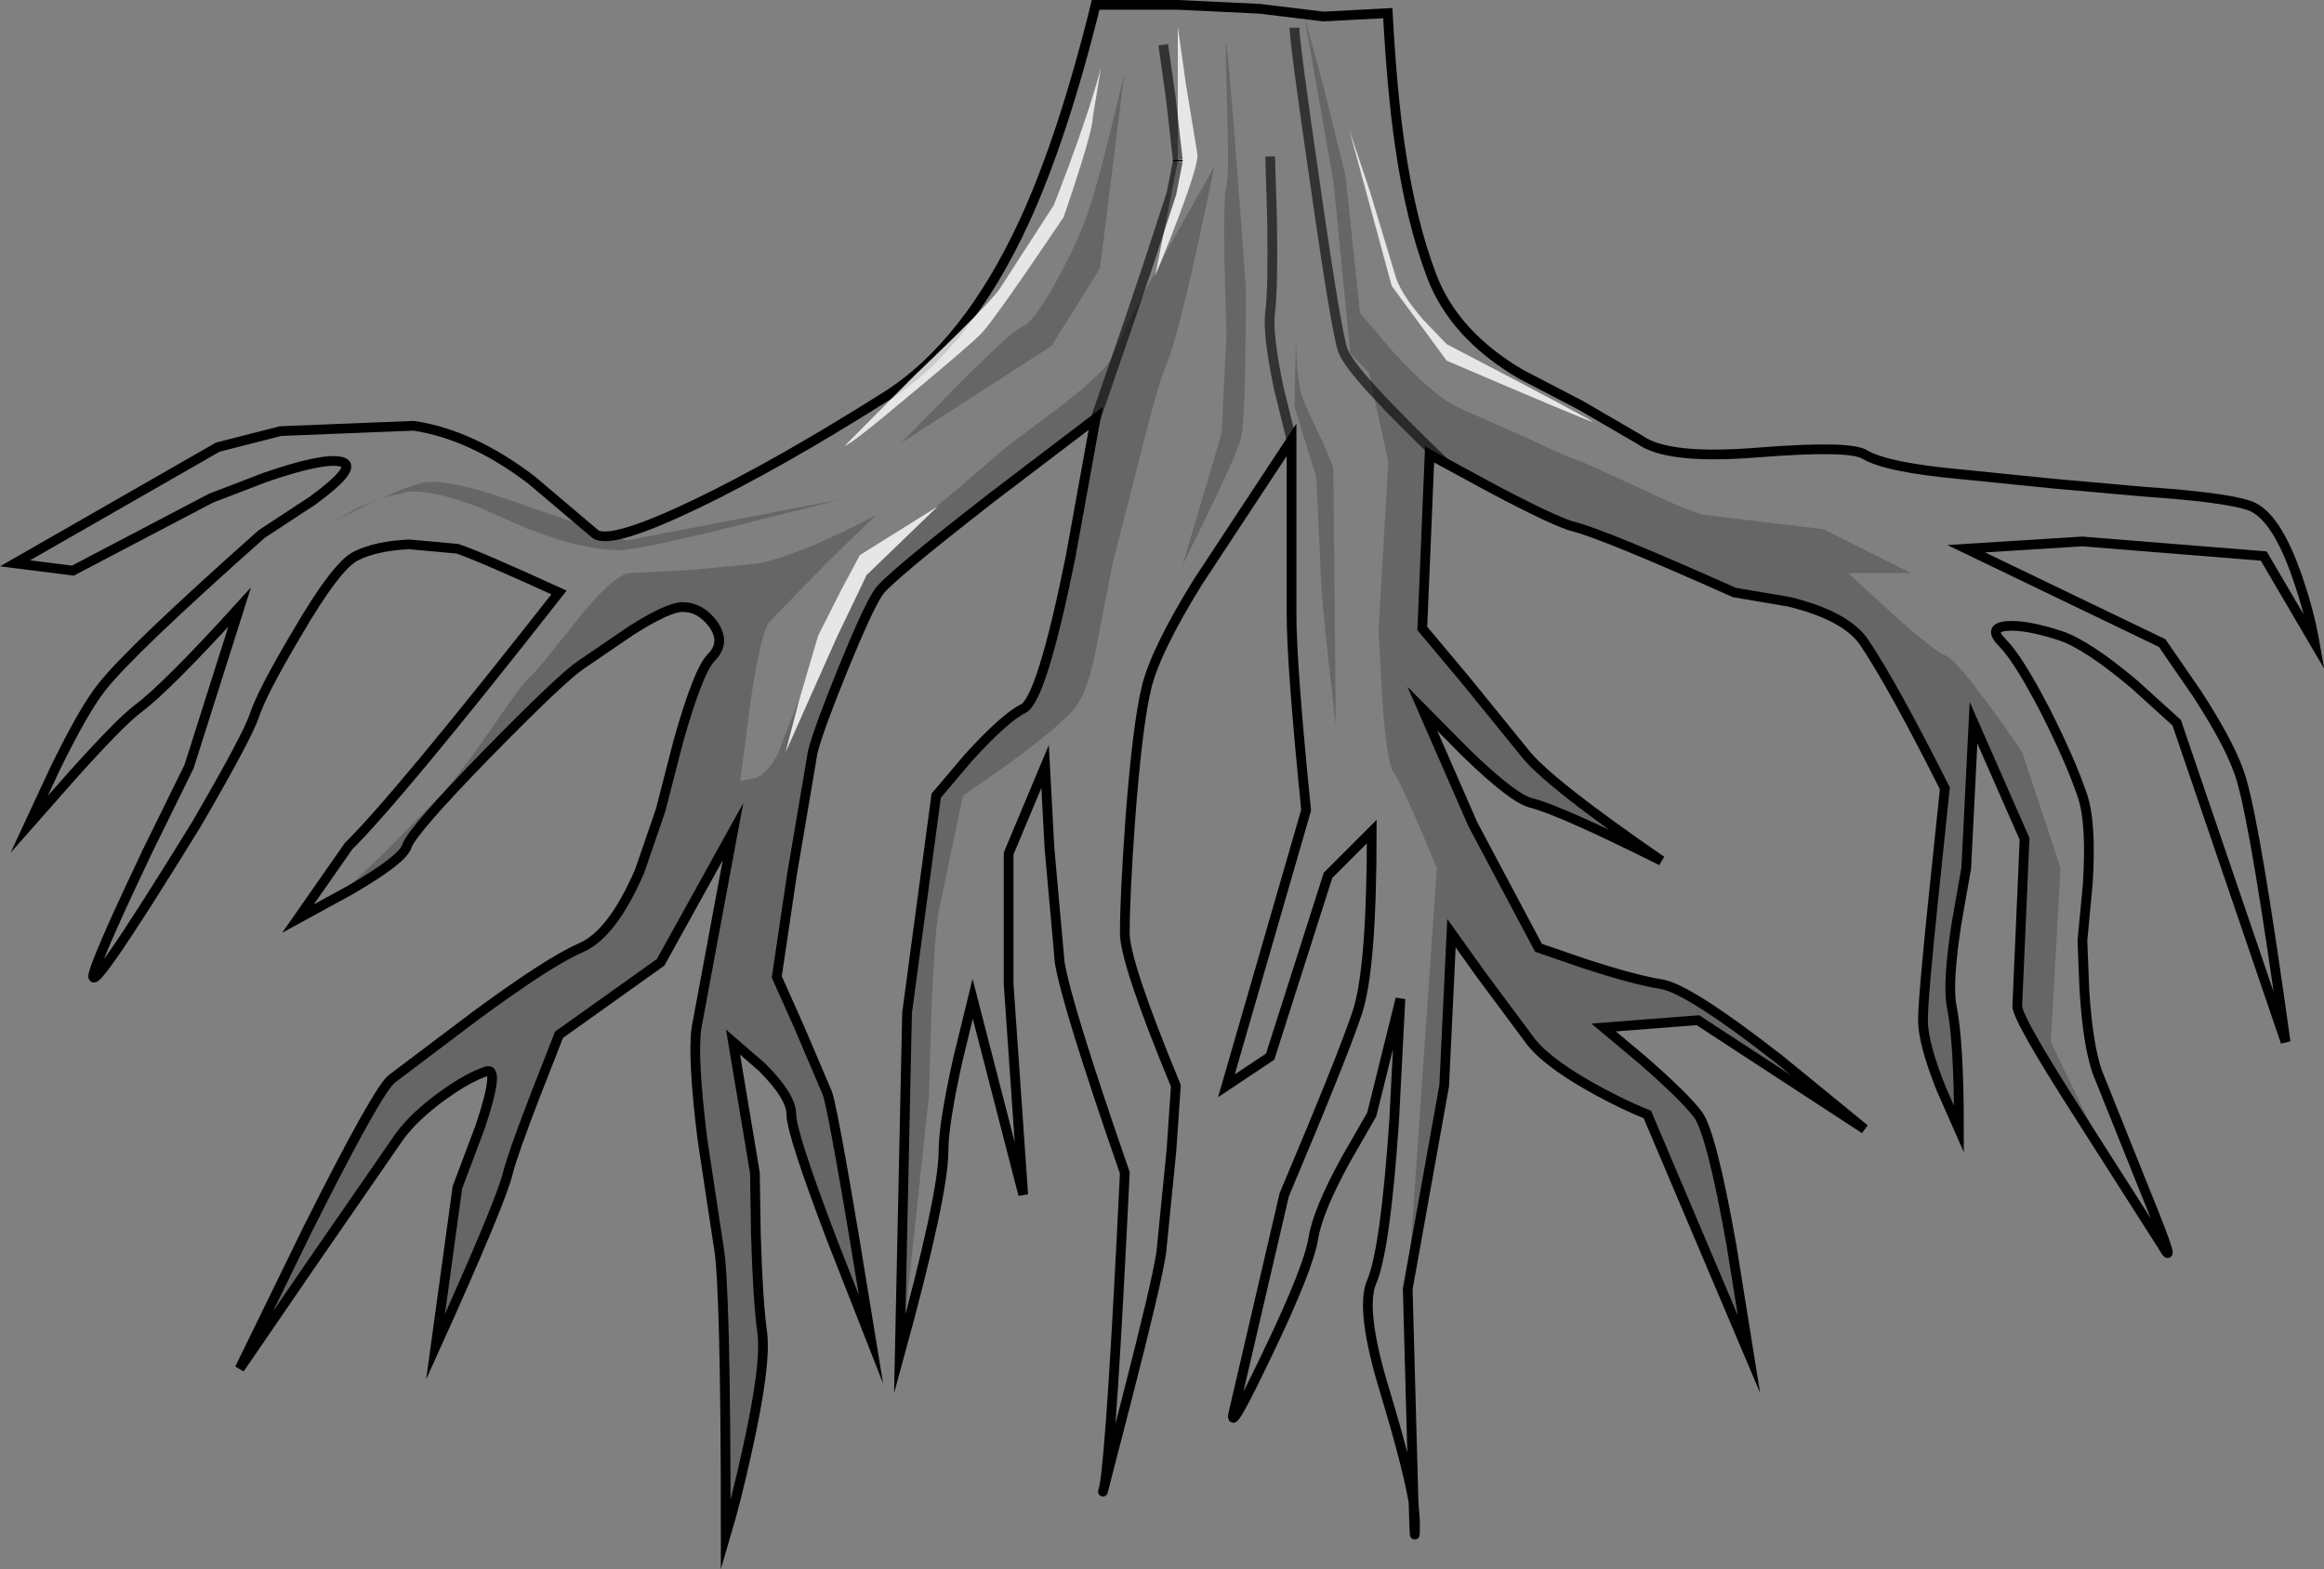 <?xml version="1.0" encoding="UTF-8" standalone="no"?>
<svg xmlns:xlink="http://www.w3.org/1999/xlink" height="161.45px" width="239.05px" xmlns="http://www.w3.org/2000/svg">
  <rect width="100%" height="100%" fill="#808080" stroke="none"/>
  <g transform="matrix(1.0, 0.0, 0.0, 1.0, 119.8, 79.2)">
    <path d="M24.2 -64.2 Q25.3 -56.55 27.45 -50.85 29.75 -44.75 36.65 -40.7 L42.8 -37.5 48.9 -33.95 Q51.75 -31.9 61.0 -32.65 70.45 -33.4 72.0 -32.45 74.25 -31.1 82.0 -30.4 L91.4 -29.45 100.95 -28.6 Q109.0 -28.05 111.55 -27.2 114.35 -26.25 116.6 -19.55 117.75 -16.2 118.3 -13.05 L113.05 -22.0 94.4 -23.5 82.45 -22.75 102.6 -13.05 106.15 -7.9 Q109.9 -2.15 110.8 1.15 112.3 6.35 115.3 28.0 L104.1 -4.85 99.8 -8.75 Q94.95 -12.85 92.15 -13.8 88.65 -14.95 86.65 -14.8 84.6 -14.65 86.2 -13.05 87.8 -11.45 90.6 -6.05 93.2 -0.9 94.4 2.65 95.35 5.45 94.95 11.75 L94.4 17.55 94.6 22.6 Q94.95 28.2 95.9 31.0 L100.95 43.6 Q104.35 51.95 102.6 48.9 L94.05 35.5 Q87.7 25.6 87.7 24.3 L88.45 7.1 83.2 -4.85 82.45 10.1 81.45 15.8 Q80.5 21.95 80.95 24.3 81.7 28.0 81.7 36.95 L79.85 32.75 Q78.0 28.1 78.0 25.75 78.0 23.45 79.15 12.45 L80.25 1.9 Q75.0 -8.55 72.0 -13.05 70.15 -15.85 64.2 -17.3 L58.6 -18.25 Q45.15 -24.25 42.15 -25.0 40.3 -25.45 33.6 -29.0 L27.25 -32.45 26.5 -14.55 30.9 -9.3 36.95 -1.85 Q39.2 1.15 51.1 9.35 40.7 4.15 37.7 3.4 35.85 2.95 31.0 -1.75 L26.5 -6.3 31.7 5.6 38.45 18.3 43.1 19.9 Q48.3 21.6 51.1 22.05 53.9 22.5 63.25 29.8 L72.0 36.95 54.85 25.75 45.15 26.5 49.15 29.85 Q53.45 33.6 54.85 35.45 56.25 37.35 58.3 48.9 L60.1 60.1 49.65 35.45 Q47.4 34.55 44.8 33.15 39.6 30.35 37.7 28.0 L32.5 21.0 29.5 16.8 28.75 32.5 25.0 53.4 25.6 75.35 Q25.0 71.75 22.7 64.1 20.05 55.5 21.3 52.65 22.7 49.35 23.6 36.15 L24.25 23.55 21.3 35.45 18.6 40.15 Q15.75 45.35 15.3 48.15 14.8 51.25 10.65 59.9 6.45 68.7 7.1 66.05 L12.3 43.7 Q18.3 29.5 19.8 25.0 21.3 20.55 21.3 6.35 L16.8 10.85 10.85 29.5 6.35 32.5 14.55 4.15 Q13.05 -10.8 13.05 -16.0 L13.05 -33.95 8.6 -27.2 3.4 -19.3 Q-0.9 -12.35 -1.85 -8.55 -2.8 -4.7 -3.55 5.25 -4.1 13.1 -4.1 16.8 -4.1 19.8 1.15 32.5 L0.7 39.1 -0.35 49.65 Q-0.8 52.7 -3.9 64.75 L-6.2 73.65 Q-5.45 69.35 -4.1 41.45 -10.05 24.3 -10.8 19.8 L-11.85 8.05 -12.3 -0.35 -16.05 8.6 -16.05 22.05 -14.55 43.7 -19.75 23.55 -21.25 29.7 Q-22.75 36.4 -22.75 39.2 -22.75 43.7 -27.25 60.1 L-26.5 25.0 -23.5 2.65 -20.15 -1.3 Q-16.4 -5.4 -14.55 -6.3 -12.65 -7.25 -9.7 -21.8 L-7.1 -36.15 -17.75 -28.05 Q-28.55 -19.65 -29.45 -18.25 -30.55 -16.6 -33.1 -10.35 -35.6 -4.2 -36.2 -1.85 L-38.35 10.85 -39.9 21.3 -37.6 26.45 -34.7 33.25 Q-33.95 35.45 -30.2 58.6 L-34.3 48.15 Q-38.4 37.35 -38.4 35.45 -38.4 33.6 -41.4 30.6 L-44.4 28.0 -42.15 41.45 -42.05 47.7 Q-41.85 54.6 -41.4 57.85 -40.95 61.15 -43.0 70.25 -44.0 74.85 -45.15 78.75 -45.15 52.65 -45.9 48.9 L-47.55 38.0 Q-48.6 29.45 -48.15 26.5 L-44.4 6.35 -51.85 19.8 -62.3 27.25 -64.65 33.25 Q-67.1 39.6 -67.55 41.45 -68.25 44.4 -75.0 59.35 L-72.75 42.95 -70.4 36.7 Q-68.35 30.55 -69.75 31.0 -71.6 31.6 -74.25 33.5 -77.15 35.6 -78.7 37.7 L-87.75 50.8 -95.15 61.6 -88.15 47.25 Q-80.85 32.7 -79.45 31.75 L-70.9 25.3 Q-63.3 19.7 -60.05 18.3 -56.8 16.9 -54.0 10.4 L-51.85 4.15 -50.05 -2.85 Q-48.0 -10.15 -46.65 -11.55 -45.1 -13.1 -46.45 -15.0 -47.75 -16.75 -49.6 -16.75 -51.05 -16.75 -54.85 -14.35 L-60.05 -10.8 Q-62.0 -9.5 -69.6 -1.75 -77.45 6.3 -77.95 7.85 -78.4 9.25 -83.85 12.4 L-89.15 15.3 -83.95 7.85 Q-78.7 2.65 -62.3 -18.25 -70.5 -22.0 -72.75 -22.75 L-77.7 -23.2 Q-81.1 -23.05 -83.2 -22.0 -85.2 -21.0 -89.25 -14.05 -92.85 -8.0 -93.65 -5.55 -94.4 -3.35 -99.6 5.6 -111.55 25.0 -110.05 20.55 -109.1 17.75 -104.65 8.4 L-100.35 -0.35 -95.15 -16.75 Q-102.6 -8.55 -105.6 -6.3 -107.45 -4.9 -112.3 0.5 L-116.8 5.6 -114.15 -0.1 Q-111.15 -6.25 -109.3 -8.55 -106.35 -12.3 -92.9 -24.25 L-87.65 -27.7 Q-82.8 -31.25 -84.7 -31.7 -86.55 -32.15 -92.5 -30.1 L-98.1 -27.95 -112.3 -20.5 -118.25 -21.25 -97.4 -33.2 -90.95 -34.85 -77.25 -35.4 Q-71.25 -34.5 -65.1 -29.8 L-58.55 -24.25 Q-56.95 -23.15 -48.1 -27.4 -39.7 -31.45 -28.7 -38.4 -20.35 -43.65 -14.45 -56.4 -10.45 -65.1 -7.1 -78.7 L1.35 -78.7 9.75 -78.3 16.35 -77.5 22.95 -77.85 Q23.4 -69.6 24.2 -64.2" fill="#ffffff" fill-opacity="0.0" fill-rule="evenodd" stroke="none"/>
    <path d="M25.6 75.35 L25.0 53.4 28.75 32.5 29.5 16.8 32.5 21.0 37.7 28.0 Q39.6 30.35 44.8 33.15 47.4 34.55 49.65 35.45 L60.1 60.1 58.3 48.9 Q56.25 37.35 54.85 35.45 53.45 33.6 49.15 29.85 L45.15 26.5 54.85 25.75 72.0 36.95 63.25 29.8 Q53.9 22.5 51.1 22.05 48.3 21.6 43.1 19.9 L38.45 18.3 31.7 5.6 26.5 -6.3 31.0 -1.75 Q35.85 2.95 37.7 3.4 40.7 4.15 51.1 9.35 39.2 1.15 36.95 -1.85 L30.9 -9.3 26.5 -14.55 27.25 -32.45 33.6 -29.0 Q40.3 -25.45 42.15 -25.0 45.15 -24.25 58.6 -18.25 L64.2 -17.3 Q70.15 -15.85 72.0 -13.05 75.0 -8.55 80.25 1.9 L79.15 12.45 Q78.0 23.45 78.0 25.75 78.0 28.1 79.85 32.75 L81.7 36.95 Q81.7 28.0 80.95 24.3 80.5 21.95 81.45 15.8 L82.45 10.1 83.2 -4.85 88.45 7.1 87.7 24.3 Q87.7 25.6 94.05 35.5 L102.6 48.9 Q104.35 51.95 100.95 43.6 L95.9 31.0 Q94.95 28.2 94.6 22.6 L94.4 17.55 94.95 11.75 Q95.35 5.45 94.4 2.65 93.2 -0.9 90.6 -6.05 87.8 -11.45 86.2 -13.05 84.6 -14.65 86.65 -14.8 88.65 -14.95 92.15 -13.8 94.95 -12.85 99.8 -8.75 L104.1 -4.85 115.3 28.0 Q112.3 6.35 110.8 1.15 109.9 -2.15 106.15 -7.9 L102.6 -13.05 82.45 -22.75 94.4 -23.5 113.05 -22.0 118.3 -13.05 Q117.75 -16.2 116.6 -19.55 114.35 -26.25 111.55 -27.2 109.0 -28.05 100.95 -28.6 L91.4 -29.45 82.0 -30.4 Q74.25 -31.1 72.0 -32.45 70.45 -33.4 61.0 -32.65 51.75 -31.9 48.9 -33.95 L42.8 -37.5 36.65 -40.7 Q29.75 -44.75 27.45 -50.85 25.3 -56.55 24.2 -64.2 23.4 -69.6 22.95 -77.85 L16.35 -77.5 9.75 -78.3 1.35 -78.7 -7.1 -78.7 Q-10.45 -65.1 -14.45 -56.4 -20.35 -43.65 -28.7 -38.4 -39.7 -31.45 -48.1 -27.4 -56.95 -23.15 -58.55 -24.25 L-65.1 -29.8 Q-71.25 -34.5 -77.25 -35.4 L-90.95 -34.85 -97.4 -33.2 -118.25 -21.25 -112.3 -20.5 -98.1 -27.95 -92.5 -30.1 Q-86.55 -32.15 -84.7 -31.7 -82.8 -31.25 -87.65 -27.7 L-92.9 -24.25 Q-106.35 -12.3 -109.3 -8.55 -111.15 -6.25 -114.15 -0.1 L-116.8 5.6 -112.3 0.5 Q-107.45 -4.9 -105.6 -6.3 -102.6 -8.55 -95.15 -16.75 L-100.35 -0.35 -104.65 8.4 Q-109.1 17.75 -110.05 20.55 -111.55 25.0 -99.6 5.6 -94.4 -3.35 -93.65 -5.55 -92.85 -8.0 -89.25 -14.05 -85.2 -21.0 -83.2 -22.0 -81.1 -23.05 -77.7 -23.2 L-72.75 -22.75 Q-70.5 -22.0 -62.3 -18.25 -78.7 2.65 -83.95 7.85 L-89.15 15.3 -83.85 12.4 Q-78.4 9.25 -77.95 7.85 -77.45 6.3 -69.6 -1.75 -62.0 -9.5 -60.05 -10.8 L-54.85 -14.35 Q-51.05 -16.75 -49.6 -16.75 -47.75 -16.75 -46.45 -15.0 -45.1 -13.1 -46.65 -11.55 -48.0 -10.15 -50.05 -2.85 L-51.85 4.15 -54.0 10.4 Q-56.8 16.9 -60.05 18.3 -63.3 19.7 -70.9 25.3 L-79.45 31.75 Q-80.85 32.7 -88.15 47.25 L-95.15 61.6 -87.75 50.8 -78.7 37.7 Q-77.15 35.6 -74.25 33.5 -71.6 31.6 -69.75 31.0 -68.35 30.55 -70.4 36.7 L-72.75 42.95 -75.0 59.35 Q-68.25 44.4 -67.55 41.45 -67.1 39.6 -64.65 33.25 L-62.3 27.25 -51.85 19.8 -44.4 6.35 -48.15 26.5 Q-48.6 29.45 -47.55 38.0 L-45.9 48.9 Q-45.15 52.65 -45.15 78.75 -44.0 74.85 -43.0 70.25 -40.95 61.15 -41.4 57.85 -41.85 54.6 -42.05 47.7 L-42.15 41.45 -44.4 28.0 -41.4 30.6 Q-38.4 33.6 -38.4 35.45 -38.4 37.35 -34.3 48.15 L-30.2 58.6 Q-33.95 35.45 -34.7 33.25 L-37.6 26.45 -39.9 21.3 -38.35 10.85 -36.2 -1.85 Q-35.6 -4.2 -33.1 -10.35 -30.55 -16.6 -29.45 -18.25 -28.55 -19.65 -17.75 -28.05 L-7.1 -36.15 -9.7 -21.8 Q-12.65 -7.25 -14.55 -6.3 -16.4 -5.4 -20.15 -1.3 L-23.5 2.65 -26.5 25.0 -27.25 60.1 Q-22.75 43.7 -22.75 39.2 -22.75 36.4 -21.25 29.7 L-19.75 23.55 -14.55 43.7 -16.05 22.05 -16.05 8.6 -12.3 -0.35 -11.85 8.05 -10.8 19.8 Q-10.05 24.3 -4.1 41.45 -5.45 69.35 -6.2 73.65 L-3.9 64.75 Q-0.8 52.7 -0.35 49.65 L0.7 39.1 1.15 32.5 Q-4.1 19.8 -4.1 16.8 -4.1 13.1 -3.55 5.25 -2.8 -4.7 -1.85 -8.55 -0.9 -12.35 3.4 -19.3 L8.6 -27.2 13.05 -33.95 13.05 -16.0 Q13.05 -10.8 14.55 4.15 L6.35 32.5 10.85 29.5 16.8 10.85 21.3 6.35 Q21.3 20.55 19.8 25.0 18.3 29.5 12.3 43.7 L7.1 66.05 Q6.45 68.7 10.65 59.9 14.8 51.25 15.3 48.15 15.75 45.35 18.6 40.15 L21.3 35.45 24.25 23.55 23.6 36.15 Q22.7 49.35 21.3 52.65 20.05 55.5 22.7 64.1 25.0 71.75 25.6 75.35 L25.75 77.25 Q25.75 80.85 25.6 75.35" fill="none" stroke="#000000" stroke-linecap="round" stroke-linejoin="miter-clip" stroke-miterlimit="10.0" stroke-width="1.0"/>
    <path d="M-6.2 73.65 L-6.35 74.25" fill="none" stroke="#000000" stroke-linecap="round" stroke-linejoin="miter-clip" stroke-miterlimit="10.0" stroke-width="1.0"/>
    <path d="M-0.35 -52.35 L0.05 -53.1 5.1 -62.05 Q1.65 -45.1 0.15 -41.65 -0.7 -39.65 -2.6 -32.0 L-5.35 -21.25 -6.95 -13.0 Q-7.85 -8.05 -9.3 -6.3 -10.85 -4.45 -15.95 -0.7 L-20.75 2.65 -23.25 14.6 Q-23.6 16.25 -23.95 23.65 L-24.25 33.5 -27.0 59.3 -27.25 60.1 -26.5 25.0 -23.5 2.65 -20.15 -1.3 Q-16.4 -5.4 -14.55 -6.3 -12.65 -7.25 -9.7 -21.8 L-7.1 -36.15 -17.75 -28.05 Q-28.55 -19.65 -29.45 -18.25 -30.55 -16.6 -33.1 -10.35 -35.6 -4.2 -36.2 -1.85 L-38.35 10.85 -39.9 21.3 -37.6 26.45 -34.7 33.25 Q-33.95 35.45 -30.2 58.6 L-34.3 48.15 Q-38.4 37.35 -38.4 35.45 -38.4 33.6 -41.4 30.6 L-44.4 28.0 -42.15 41.45 -42.05 47.7 Q-41.85 54.6 -41.4 57.85 -40.95 61.15 -43.0 70.25 -44.0 74.85 -45.15 78.75 -45.15 52.65 -45.9 48.9 L-47.55 38.0 Q-48.6 29.45 -48.15 26.5 L-44.4 6.35 -51.85 19.8 -62.3 27.25 -64.65 33.25 Q-67.1 39.6 -67.55 41.45 -68.25 44.4 -75.0 59.35 L-72.75 42.95 -70.4 36.7 Q-68.35 30.55 -69.75 31.0 -71.6 31.6 -74.25 33.5 -77.15 35.6 -78.7 37.7 L-87.75 50.8 -95.15 61.6 -88.15 47.25 Q-80.85 32.7 -79.45 31.75 L-70.9 25.3 Q-63.3 19.7 -60.05 18.3 -56.8 16.9 -54.0 10.4 L-51.85 4.15 -50.05 -2.85 Q-48.0 -10.15 -46.65 -11.55 -45.1 -13.1 -46.45 -15.0 -47.75 -16.75 -49.6 -16.75 -51.05 -16.75 -54.85 -14.35 L-60.05 -10.8 Q-62.0 -9.5 -69.6 -1.75 -77.45 6.3 -77.95 7.85 -78.45 9.35 -85.25 13.25 L-80.4 8.65 -75.0 3.15 Q-72.9 1.05 -69.25 -4.25 -65.95 -9.1 -65.05 -9.8 -64.6 -10.15 -60.45 -15.4 -56.8 -19.95 -55.1 -20.25 L-48.95 -20.55 -41.65 -21.25 Q-37.2 -22.25 -29.7 -26.2 L-34.6 -21.45 -40.65 -15.25 Q-41.6 -14.05 -42.7 -6.3 L-43.65 1.15 -41.95 0.8 Q-40.1 -0.2 -39.15 -3.35 L-37.5 -7.5 -37.6 -7.15 -39.0 -1.8 -33.7 -13.7 -30.8 -19.75 -30.5 -20.2 -23.35 -27.1 -23.75 -26.85 -21.55 -28.7 -16.3 -33.2 -10.25 -37.75 Q-5.65 -41.4 -5.35 -42.65 L-3.6 -46.3 -0.85 -51.45 -1.0 -50.8 -0.35 -52.35 M6.15 -52.55 Q6.05 -59.15 6.35 -60.1 6.65 -60.95 6.4 -69.05 6.2 -75.85 6.35 -74.6 6.85 -70.6 8.35 -49.6 8.35 -36.1 7.85 -34.1 7.35 -32.1 1.85 -21.1 L5.85 -34.6 6.35 -44.6 6.15 -52.55 M21.4 -39.05 L21.0 -40.9 19.1 -42.85 17.35 -60.6 14.35 -77.6 16.3 -70.45 18.6 -61.1 20.1 -47.0 23.55 -42.95 Q28.0 -38.1 30.5 -37.15 L37.45 -34.05 Q41.9 -31.95 42.9 -31.7 L49.4 -28.75 Q54.7 -26.2 55.85 -26.2 L67.8 -24.75 76.75 -20.25 70.3 -20.25 74.7 -16.2 Q79.3 -12.1 80.25 -11.8 81.7 -11.3 88.2 -1.85 L92.15 10.1 91.15 28.0 96.8 39.7 Q87.7 25.85 87.7 24.3 L88.45 7.1 83.2 -4.85 82.45 10.1 81.45 15.8 Q80.5 21.95 80.95 24.3 81.7 28.0 81.7 36.95 L79.85 32.75 Q78.0 28.1 78.0 25.75 78.0 23.45 79.15 12.45 L80.25 1.9 Q75.0 -8.55 72.0 -13.05 70.15 -15.85 64.2 -17.3 L58.6 -18.25 Q45.15 -24.25 42.15 -25.0 40.3 -25.45 33.6 -29.0 L28.85 -31.55 27.25 -32.45 26.5 -14.55 30.9 -9.3 36.95 -1.85 Q39.2 1.15 51.1 9.35 40.7 4.15 37.7 3.4 35.85 2.95 31.0 -1.75 L26.5 -6.3 31.7 5.6 38.45 18.3 43.1 19.9 Q48.3 21.6 51.1 22.05 53.9 22.5 63.25 29.8 L72.0 36.95 54.85 25.75 45.15 26.5 49.15 29.85 Q53.45 33.6 54.85 35.45 56.25 37.35 58.3 48.9 L60.1 60.1 49.65 35.45 Q47.4 34.55 44.8 33.15 39.6 30.35 37.7 28.0 L32.5 21.0 29.5 16.8 28.75 32.5 25.0 53.4 28.0 10.1 Q24.5 1.65 23.5 0.15 22.85 -0.8 22.4 -7.05 L22.0 -14.3 23.0 -31.7 21.4 -39.05 Q24.05 -36.15 28.85 -31.55 24.05 -36.15 21.4 -39.05 M13.5 -44.45 Q13.55 -39.65 14.35 -37.85 14.85 -36.6 16.3 -33.65 L17.35 -31.1 17.6 -4.6 16.85 -11.3 Q16.1 -18.25 16.1 -19.35 L15.6 -30.1 13.35 -37.35 13.5 -44.45 M-80.45 -28.0 L-81.6 -27.5 -85.4 -25.6 -83.15 -26.9 -80.45 -28.0 Q-77.2 -29.45 -75.9 -29.6 -73.4 -29.85 -67.65 -27.85 L-55.4 -23.6 -33.4 -27.8 -40.95 -25.9 Q-53.8 -22.6 -56.15 -22.6 -58.65 -22.6 -62.4 -23.7 L-65.65 -24.85 -70.25 -26.9 Q-75.4 -28.9 -77.9 -28.6 L-80.45 -28.0 M-5.6 -65.6 L-4.15 -71.6 -6.65 -51.6 -11.65 -43.6 -27.15 -33.6 -21.45 -39.4 Q-15.6 -45.3 -14.65 -45.6 -13.6 -45.95 -11.4 -49.8 -9.4 -53.35 -8.15 -56.6 -7.2 -59.1 -5.6 -65.6 M-7.1 -36.15 L-3.6 -46.3 -7.1 -36.15" fill="#000000" fill-opacity="0.2" fill-rule="evenodd" stroke="none"/>
    <path d="M1.35 -62.75 L1.35 -76.45 2.2 -70.45 3.35 -63.45 Q3.65 -62.2 -0.35 -52.35 L-1.0 -50.8 -0.85 -51.45 0.7 -59.3 1.35 -62.6 1.35 -62.75 M-37.5 -7.5 L-35.65 -13.8 -33.25 -18.55 -31.35 -22.1 -23.75 -26.85 -23.35 -27.1 -30.5 -20.2 -30.65 -20.1 -30.8 -19.75 -33.7 -13.7 -39.0 -1.8 -37.6 -7.15 -37.5 -7.5 M23.65 -51.1 Q24.1 -49.2 26.6 -46.3 L29.0 -43.8 Q45.0 -35.45 44.0 -35.8 43.0 -36.1 29.0 -42.1 L23.35 -49.8 19.0 -65.8 21.1 -59.55 23.65 -51.1 M-7.4 -67.1 Q-7.4 -65.6 -10.4 -56.85 -17.65 -46.1 -18.9 -44.85 -20.15 -43.6 -26.1 -38.65 -32.4 -33.35 -32.9 -33.35 L-25.75 -40.55 Q-17.7 -48.25 -16.9 -49.6 L-11.4 -58.1 Q-7.95 -66.95 -6.55 -72.25 L-7.4 -67.1" fill="#ffffff" fill-opacity="0.8" fill-rule="evenodd" stroke="none"/>
    <path d="M1.35 -62.6 L1.35 -62.75" fill="none" stroke="#000000" stroke-linecap="butt" stroke-linejoin="miter-clip" stroke-miterlimit="10.0" stroke-width="1.0"/>
    <path d="M-3.6 -46.3 L-1.65 -52.1 0.7 -59.3 1.35 -62.6 M1.35 -62.75 L0.6 -69.35 -0.15 -74.6 M21.4 -39.05 Q18.85 -41.85 18.35 -43.1 17.7 -44.75 15.5 -60.1 13.35 -74.85 13.35 -76.35 M10.85 -63.1 L11.05 -56.4 Q11.15 -49.3 10.85 -47.1 10.55 -44.9 11.75 -39.2 L13.05 -33.95 M28.85 -31.55 Q24.05 -36.15 21.4 -39.05 M-3.6 -46.3 L-7.1 -36.15" fill="none" stroke="#000000" stroke-linecap="butt" stroke-linejoin="miter-clip" stroke-miterlimit="10.0" stroke-opacity="0.6" stroke-width="1.0"/>
  </g>
</svg>

